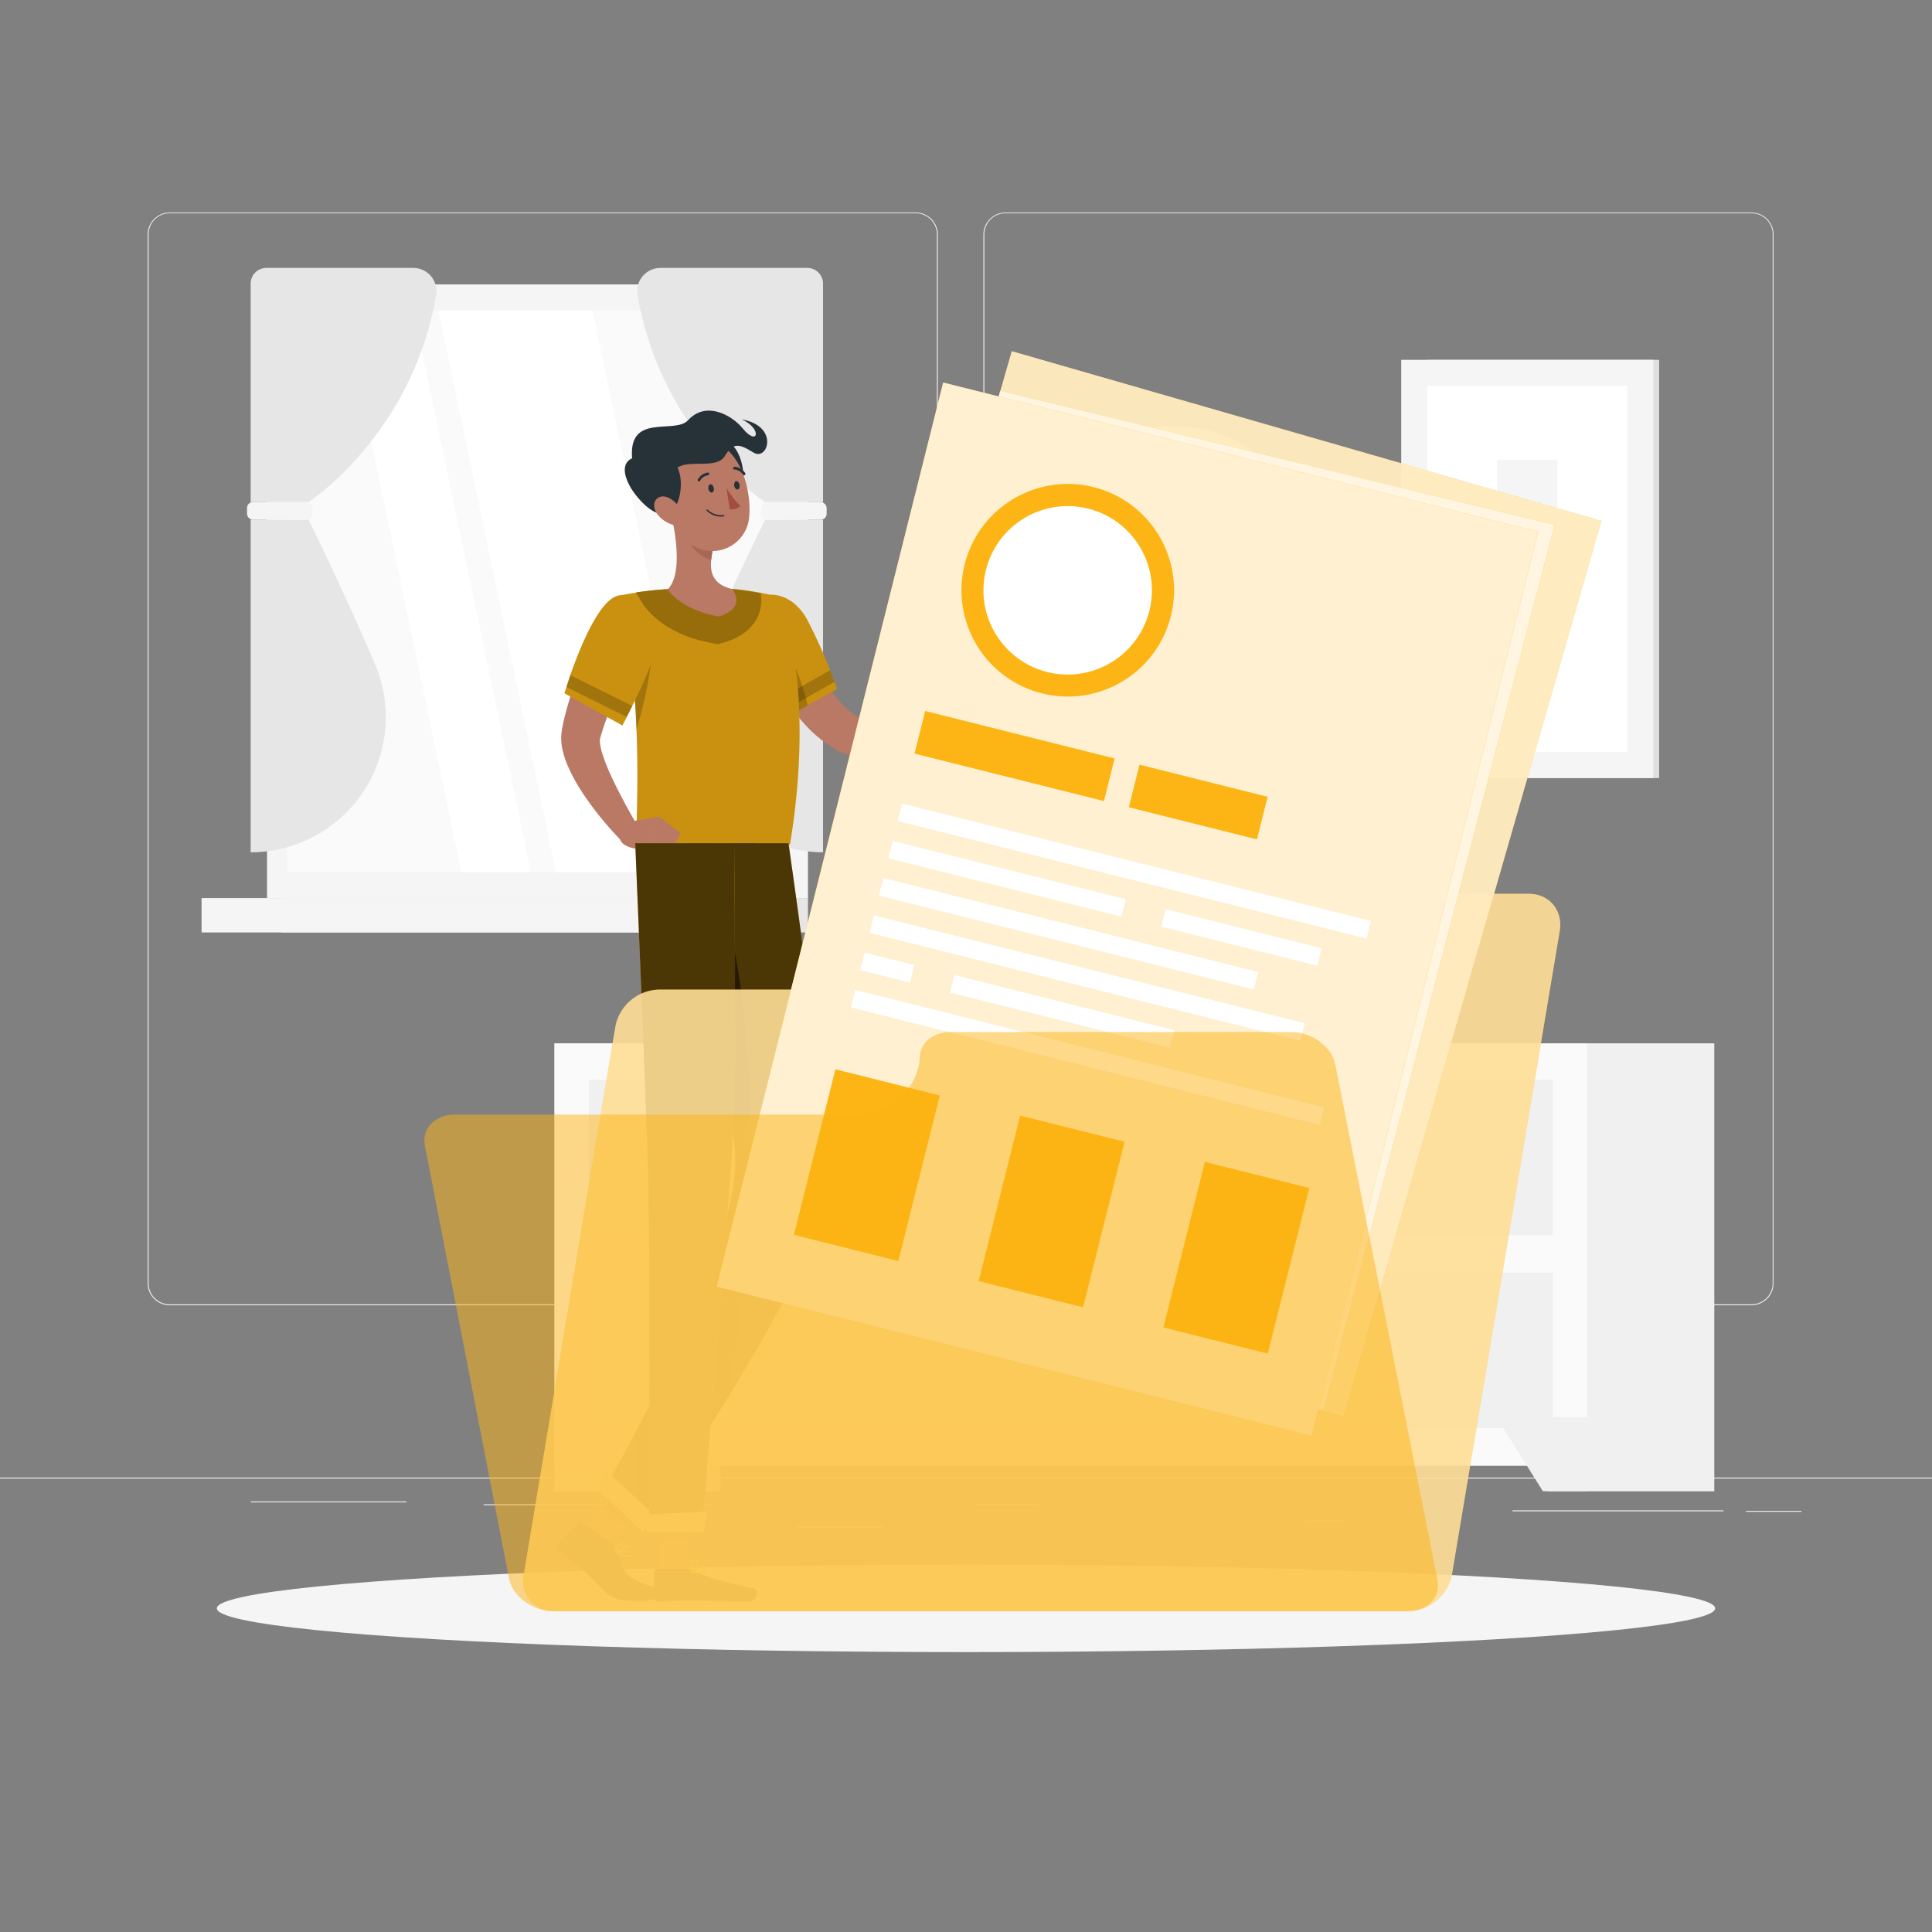 <svg xmlns="http://www.w3.org/2000/svg" viewBox="0 0 500 500"><rect x="0" y="0" width="500" height="500" fill="#808080" stroke="none"/><g id="background-complete--inject-37"><rect y="382.4" width="500" height="0.25" style="fill:#ebebeb"></rect><rect x="337.85" y="393.56" width="10.48" height="0.25" style="fill:#ebebeb"></rect><rect x="64.93" y="388.56" width="40.25" height="0.25" style="fill:#ebebeb"></rect><rect x="125.18" y="389.3" width="59.15" height="0.25" style="fill:#ebebeb"></rect><rect x="251.97" y="389.3" width="17.03" height="0.25" style="fill:#ebebeb"></rect><rect x="391.44" y="390.88" width="54.6" height="0.25" style="fill:#ebebeb"></rect><rect x="206.22" y="395" width="22.56" height="0.25" style="fill:#ebebeb"></rect><rect x="451.88" y="391.01" width="14.31" height="0.25" style="fill:#ebebeb"></rect><path d="M237,337.8H43.91a5.71,5.71,0,0,1-5.7-5.71V60.66A5.71,5.71,0,0,1,43.91,55H237a5.71,5.71,0,0,1,5.71,5.71V332.09A5.71,5.71,0,0,1,237,337.8ZM43.91,55.2a5.46,5.46,0,0,0-5.45,5.46V332.09a5.46,5.46,0,0,0,5.45,5.46H237a5.47,5.47,0,0,0,5.46-5.46V60.66A5.47,5.47,0,0,0,237,55.2Z" style="fill:#ebebeb"></path><path d="M453.31,337.8H260.21a5.72,5.72,0,0,1-5.71-5.71V60.66A5.72,5.72,0,0,1,260.21,55h193.1A5.71,5.71,0,0,1,459,60.66V332.09A5.71,5.71,0,0,1,453.31,337.8ZM260.21,55.2a5.47,5.47,0,0,0-5.46,5.46V332.09a5.47,5.47,0,0,0,5.46,5.46h193.1a5.47,5.47,0,0,0,5.46-5.46V60.66a5.47,5.47,0,0,0-5.46-5.46Z" style="fill:#ebebeb"></path><rect x="72.81" y="73.63" width="136.28" height="158.8" transform="translate(281.91 306.06) rotate(180)" style="fill:#f5f5f5"></rect><rect x="69.11" y="73.63" width="138.25" height="158.8" transform="translate(276.47 306.06) rotate(180)" style="fill:#f5f5f5"></rect><rect x="72.81" y="232.43" width="136.28" height="8.9" transform="translate(281.91 473.75) rotate(180)" style="fill:#e6e6e6"></rect><rect x="52.18" y="232.43" width="130.15" height="8.9" transform="translate(234.5 473.75) rotate(180)" style="fill:#f5f5f5"></rect><rect x="65.57" y="89.09" width="145.33" height="127.88" transform="translate(291.27 14.79) rotate(90)" style="fill:#fafafa"></rect><polygon points="183.78 225.69 153.34 80.37 113.45 80.37 143.88 225.69 183.78 225.69" style="fill:#fff"></polygon><polygon points="137.42 225.69 106.99 80.37 88.97 80.37 119.41 225.69 137.42 225.69" style="fill:#fff"></polygon><rect x="9.11" y="144.64" width="131.03" height="0.66" transform="translate(219.59 70.35) rotate(90)" style="fill:#fff"></rect><path d="M213,73.4v56.54H198s-26.88-17.53-33-53.6a6,6,0,0,1,5.9-7h38A4.07,4.07,0,0,1,213,73.4Z" style="fill:#e6e6e6"></path><path d="M213,220.57V134.5H198s-8.6,17.38-17.18,37.36A35,35,0,0,0,213,220.57Z" style="fill:#e6e6e6"></path><rect x="196.97" y="129.94" width="16.97" height="4.56" rx="1.5" transform="translate(410.9 264.44) rotate(180)" style="fill:#f5f5f5"></rect><path d="M64.87,73.4v56.54h15s26.88-17.53,33-53.6a6,6,0,0,0-5.9-7h-38A4.07,4.07,0,0,0,64.87,73.4Z" style="fill:#e6e6e6"></path><path d="M64.87,220.57V134.5h15s8.6,17.38,17.18,37.36a35,35,0,0,1-32.14,48.71Z" style="fill:#e6e6e6"></path><rect x="63.93" y="129.94" width="16.97" height="4.56" rx="1.5" style="fill:#f5f5f5"></rect><rect x="369.37" y="93.13" width="60.03" height="108.23" transform="translate(798.76 294.49) rotate(180)" style="fill:#e0e0e0"></rect><rect x="362.64" y="93.13" width="65.22" height="108.23" transform="translate(790.5 294.49) rotate(180)" style="fill:#f5f5f5"></rect><rect x="347.86" y="121.36" width="94.78" height="51.77" transform="translate(542.49 -248.01) rotate(90)" style="fill:#fff"></rect><rect x="388.24" y="118.19" width="14.01" height="15.59" transform="translate(521.23 -269.27) rotate(90)" style="fill:#f5f5f5"></rect><rect x="388.24" y="139.45" width="14.01" height="15.59" transform="translate(542.49 -248.01) rotate(90)" style="fill:#f5f5f5"></rect><rect x="388.24" y="160.71" width="14.01" height="15.59" transform="translate(563.75 -226.75) rotate(90)" style="fill:#f5f5f5"></rect><path d="M305.16,176a32.84,32.84,0,0,0,0-65.67h-2V176Z" style="fill:#e6e6e6"></path><circle cx="303.14" cy="143.2" r="32.83" transform="translate(-25.02 74.58) rotate(-13.48)" style="fill:#f5f5f5"></circle><circle cx="303.14" cy="143.2" r="24.76" transform="translate(-19.14 50.81) rotate(-9.29)" style="fill:#fff"></circle><polygon points="292.9 152.41 290.97 149.64 301.27 142.46 297.87 125.92 301.17 125.24 305.02 143.95 292.9 152.41" style="fill:#e6e6e6"></polygon><rect x="143.5" y="270" width="42.91" height="115.94" transform="translate(329.91 655.95) rotate(180)" style="fill:#e6e6e6"></rect><polygon points="154.96 385.94 143.5 385.94 143.5 366.74 166.97 366.74 154.96 385.94" style="fill:#f0f0f0"></polygon><rect x="400.76" y="270" width="42.91" height="115.94" transform="translate(844.42 655.95) rotate(180)" style="fill:#f0f0f0"></rect><rect x="143.5" y="270" width="267.26" height="109.33" transform="translate(554.26 649.34) rotate(180)" style="fill:#fafafa"></rect><polygon points="399.3 385.94 410.76 385.94 410.76 366.74 387.28 366.74 399.3 385.94" style="fill:#f0f0f0"></polygon><rect x="152.39" y="279.4" width="249.48" height="40.24" transform="translate(554.26 599.05) rotate(180)" style="fill:#f0f0f0"></rect><rect x="152.39" y="329.37" width="249.48" height="40.24" transform="translate(554.26 698.98) rotate(180)" style="fill:#f0f0f0"></rect><circle cx="335.9" cy="249.72" r="8.96" style="fill:#f5f5f5"></circle><path d="M342.22,254a7,7,0,1,0,7-7A7,7,0,0,0,342.22,254Z" style="fill:#f5f5f5"></path><circle cx="320.57" cy="253.99" r="8.96" style="fill:#f5f5f5"></circle><circle cx="305.88" cy="251.36" r="8.96" style="fill:#f5f5f5"></circle><path d="M373.89,252.53S372.66,270,325.51,270s-48.38-17.47-48.38-17.47Z" style="fill:#e6e6e6"></path></g><g id="Shadow--inject-37"><ellipse cx="250" cy="416.24" rx="193.89" ry="11.32" style="fill:#f5f5f5"></ellipse></g><g id="Character--inject-37"><path d="M206.3,160.64c.13.44.36,1.11.56,1.67l.64,1.79c.44,1.19.92,2.37,1.43,3.54a69.89,69.89,0,0,0,3.36,6.77c2.46,4.3,5.45,8.19,9,10.68l.62.43s0,0,0,0,0,.07.15.09a4.17,4.17,0,0,0,1.93-.53,24.57,24.57,0,0,0,5.6-4.07,76.18,76.18,0,0,0,5.49-5.57c1.78-2,3.53-4.07,5.18-6.1l4.77,2.88a71,71,0,0,1-9.27,14.68,31.22,31.22,0,0,1-7.1,6.44,14.09,14.09,0,0,1-5.84,2.13,10.34,10.34,0,0,1-3.94-.36,9.86,9.86,0,0,1-1.9-.78l-1.15-.64a33.13,33.13,0,0,1-7.51-6.2,47.87,47.87,0,0,1-5.56-7.4,63,63,0,0,1-4.17-8c-.59-1.36-1.15-2.74-1.66-4.13-.26-.7-.51-1.4-.74-2.12s-.44-1.38-.68-2.27Z" style="fill:#b97964"></path><path d="M216.63,178.31l-12.79,7.08s-.38-.55-1-1.5c-.45-.7-1-1.62-1.7-2.7-3.76-6.11-10-17.27-8.37-22,2.49-7.28,11.67-7.16,16.18,1.28a132,132,0,0,1,5.85,12.94c.47,1.18.86,2.21,1.16,3C216.39,177.62,216.63,178.31,216.63,178.31Z" style="fill:#FCB514"></path><path d="M216.63,178.31l-12.79,7.08s-.38-.55-1-1.5c-.45-.7-1-1.62-1.7-2.7-3.76-6.11-10-17.27-8.37-22,2.49-7.28,11.67-7.16,16.18,1.28a132,132,0,0,1,5.85,12.94c.47,1.18.86,2.21,1.16,3C216.39,177.62,216.63,178.31,216.63,178.31Z" style="opacity:0.2"></path><path d="M216,176.46l-13.12,7.43c-.45-.7-1-1.62-1.7-2.7l13.66-7.74C215.27,174.63,215.66,175.66,216,176.46Z" style="opacity:0.2"></path><path d="M192.58,160.07c2.86-1.38,6.16-.23,9.62,5.25S208.63,180,209,182.57l-5.11,2.82S191.53,167.36,192.58,160.07Z" style="opacity:0.2"></path><path d="M204.44,218.61H164.79c-.28-3.54.54-15.06-.07-29.73a188.37,188.37,0,0,0-3.94-32.34c-.18-.8-.36-1.59-.55-2.39,0,0,2-.41,4.89-.83,2.39-.35,5.39-.71,8.33-.85a147.89,147.89,0,0,1,16.85,0c2.59.24,5.12.67,7.14,1.06,2.58.52,4.34,1,4.34,1S211.31,176.92,204.44,218.61Z" style="fill:#FCB514"></path><path d="M204.44,218.61H164.79c-.28-3.54.54-15.06-.07-29.73a188.37,188.37,0,0,0-3.94-32.34c-.18-.8-.36-1.59-.55-2.39,0,0,2-.41,4.89-.83,2.39-.35,5.39-.71,8.33-.85a147.89,147.89,0,0,1,16.85,0c2.59.24,5.12.67,7.14,1.06,2.58.52,4.34,1,4.34,1S211.31,176.92,204.44,218.61Z" style="opacity:0.2"></path><polygon points="150.37 395.86 156.25 401.12 167.43 389.47 161.56 384.21 150.37 395.86" style="fill:#b97964"></polygon><polygon points="170.5 406.81 177.91 406.81 178.88 389.64 171.46 389.64 170.5 406.81" style="fill:#b97964"></polygon><polygon points="167.43 389.48 161.66 395.48 155.78 390.22 161.55 384.21 167.43 389.48" style="fill:#a76755"></polygon><polygon points="171.46 389.65 178.88 389.65 178.38 398.5 170.96 398.5 171.46 389.65" style="fill:#a76755"></polygon><path d="M204.06,218.23s7.81,54.06,10.48,83.49c2.14,23.6-48.91,94-48.91,94l-9.88-9.29s37.29-63.11,34.42-89.39c-2.78-25.46-12.2-78.84-12.2-78.84Z" style="fill:#FCB514"></path><path d="M204.06,218.23s7.81,54.06,10.48,83.49c2.14,23.6-48.91,94-48.91,94l-9.88-9.29s37.29-63.11,34.42-89.39c-2.78-25.46-12.2-78.84-12.2-78.84Z" style="opacity:0.7"></path><path d="M178.3,406H170a.53.53,0,0,0-.55.51l-.4,6.59a1.32,1.32,0,0,0,1.3,1.32c2.9-.05,4.28-.23,8-.23,2.25,0,11.83.24,14.94.24s3-3.08,1.71-3.36c-5.92-1.25-13.25-3-15.34-4.61A2.07,2.07,0,0,0,178.3,406Z" style="fill:#263238"></path><path d="M157.87,399l-7.15-4.81a.66.66,0,0,0-.81,0l-5.46,5.51a1.1,1.1,0,0,0,.26,1.68c4.56,3.51,7.85,6.15,10.44,9.07,3,3.42,4.63,3.9,11.63,3.9,3.24,0,5.07-2.73,3.75-3.15-11.67-3.69-8.55-5.3-11.38-10.71A4.14,4.14,0,0,0,157.87,399Z" style="fill:#263238"></path><path d="M239.38,170.6l2.55-8.16,6.62,4.85s-3.62,7.27-6.07,6.61Z" style="fill:#b97964"></path><polygon points="248.9 159.32 252.63 163.89 248.55 167.29 241.93 162.44 248.9 159.32" style="fill:#b97964"></polygon><path d="M164.72,188.88a188.37,188.37,0,0,0-3.94-32.34c2.65-.23,7.18,0,7.93,4.31C169.52,165.45,168.5,176.27,164.72,188.88Z" style="opacity:0.2"></path><path d="M190.17,297.06c-1.43-13.11-4.63-33.65-7.38-50.47,1.44-2.82,5.47-8.52,5.47-8.52,3.62,12.51,11.49,59.66.27,123.35-11.7,18.86-22.9,34.32-22.9,34.32l-1.53-24.32C174.91,351.08,192.16,315.25,190.17,297.06Z" style="opacity:0.5"></path><path d="M167.42,164.92l-1.75,3q-.9,1.56-1.74,3.15-1.71,3.18-3.29,6.4c-1,2.15-2,4.31-2.89,6.47a67.9,67.9,0,0,0-2.25,6.51l-.12.4-.06.21c0,.06,0,0,0,0a.44.44,0,0,0-.06.18,4.72,4.72,0,0,0,0,.93,14.2,14.2,0,0,0,.59,2.78,48.34,48.34,0,0,0,2.53,6.34c2,4.3,4.43,8.67,6.86,12.89l-4.39,3.43A84.65,84.65,0,0,1,151,205.55a47.18,47.18,0,0,1-4-7.21,23.81,23.81,0,0,1-1.46-4.46,13.91,13.91,0,0,1-.3-2.81,10.22,10.22,0,0,1,.12-1.7l.07-.41,0-.26.11-.51a72.82,72.82,0,0,1,4.95-15.34c1.05-2.42,2.2-4.78,3.43-7.09.62-1.16,1.25-2.3,1.91-3.44s1.31-2.22,2.09-3.43Z" style="fill:#b97964"></path><path d="M170.07,167.65a139.5,139.5,0,0,1-6.43,15c-.53,1.1-1,2.08-1.42,2.87-.7,1.39-1.14,2.23-1.14,2.23l-15-8.32s.19-.63.53-1.69c.26-.8.6-1.85,1-3.06,2.5-7.13,7.61-19.85,12.62-20.58C167.72,153.06,173.11,158.66,170.07,167.65Z" style="fill:#FCB514"></path><path d="M163.64,182.7c-.53,1.1-1,2.08-1.42,2.87l-15.63-7.78c.26-.8.6-1.85,1-3.06Z" style="opacity:0.2"></path><path d="M180.93,407.24a9.5,9.5,0,0,1-2-.26.2.2,0,0,1-.14-.14.18.18,0,0,1,.08-.17c.23-.17,2.34-1.6,3.24-1.25a.65.65,0,0,1,.4.49,1,1,0,0,1-.22.94A2,2,0,0,1,180.93,407.24Zm-1.5-.51c1.33.26,2.3.22,2.65-.12a.64.64,0,0,0,.12-.62.3.3,0,0,0-.19-.24C181.52,405.56,180.29,406.18,179.43,406.73Z" style="fill:#FCB514"></path><path d="M179,407a.13.13,0,0,1-.08,0,.18.18,0,0,1-.09-.14c0-.09-.17-2.22.58-2.94a.85.85,0,0,1,.73-.24.68.68,0,0,1,.63.52c.17.81-.94,2.36-1.68,2.8Zm1-3a.5.5,0,0,0-.37.15,3.82,3.82,0,0,0-.49,2.35c.64-.54,1.38-1.72,1.27-2.25,0-.1-.08-.22-.33-.25Z" style="fill:#FCB514"></path><path d="M162.67,403a9.23,9.23,0,0,1-3.7-1.43.17.17,0,0,1-.08-.18.18.18,0,0,1,.15-.14c.4,0,3.91-.26,4.59.54a.56.56,0,0,1,.1.5.86.86,0,0,1-.52.62A1.53,1.53,0,0,1,162.67,403Zm-3-1.44c1.6.88,2.86,1.26,3.42,1a.55.55,0,0,0,.33-.39.19.19,0,0,0,0-.19C163,401.6,161.08,401.53,159.65,401.59Z" style="fill:#FCB514"></path><path d="M159.06,401.63a.18.18,0,0,1-.15-.08.2.2,0,0,1,0-.17c.06-.12,1.4-2.84,3.11-2,.47.23.52.51.48.7-.18.8-2.41,1.54-3.43,1.57Zm2.31-2.07c-.91,0-1.69,1.16-2,1.7,1.07-.14,2.69-.8,2.79-1.27,0-.11-.08-.21-.29-.32A1.12,1.12,0,0,0,161.37,399.56Z" style="fill:#FCB514"></path><path d="M163.25,212.61l7.38-1.28-3.79,8.54s-6.74,0-6.43-3.51Z" style="fill:#b97964"></path><polygon points="176.13 215.62 172.67 222.52 166.84 219.87 170.63 211.33 176.13 215.62" style="fill:#b97964"></polygon><polygon points="155.15 385.89 166.23 396.31 169.79 392.48 157.13 380.94 155.15 385.89" style="fill:#FCB514"></polygon><polygon points="155.15 385.89 166.23 396.31 169.79 392.48 157.13 380.94 155.15 385.89" style="fill:#fff;opacity:0.7"></polygon><path d="M190,218.23s.71,56.66-.49,77.88c-1.32,23.25-7.91,100.25-7.91,100.25H168s.4-75.13-.41-98.14c-.89-25-3.19-80-3.19-80Z" style="fill:#FCB514"></path><path d="M190,218.23s.71,56.66-.49,77.88c-1.32,23.25-7.91,100.25-7.91,100.25H168s.4-75.13-.41-98.14c-.89-25-3.19-80-3.19-80Z" style="opacity:0.7"></path><polygon points="167.43 396.36 182.1 396.36 182.92 391.21 166.72 392.01 167.43 396.36" style="fill:#FCB514"></polygon><polygon points="167.43 396.36 182.1 396.36 182.92 391.21 166.72 392.01 167.43 396.36" style="fill:#fff;opacity:0.7"></polygon><path d="M170.07,167.65a139.5,139.5,0,0,1-6.43,15c-.53,1.1-1,2.08-1.42,2.87-.7,1.39-1.14,2.23-1.14,2.23l-15-8.32s.19-.63.53-1.69c.26-.8.6-1.85,1-3.06,2.5-7.13,7.61-19.85,12.62-20.58C167.72,153.06,173.11,158.66,170.07,167.65Z" style="opacity:0.2"></path><path d="M196.63,158.24c-.8,2.65-3,6.19-9.15,8l-1.6.48-1.63-.29c-12.55-2.25-17.17-9-18-10.31l-1.68-2.8c2.39-.35,5.39-.71,8.33-.85a147.89,147.89,0,0,1,16.85,0c2.59.24,5.12.67,7.14,1.06A10.3,10.3,0,0,1,196.63,158.24Z" style="fill:#FCB514"></path><path d="M196.63,158.24c-.8,2.65-3,6.19-9.15,8l-1.6.48-1.63-.29c-12.55-2.25-17.17-9-18-10.31l-1.68-2.8c2.39-.35,5.39-.71,8.33-.85a147.89,147.89,0,0,1,16.85,0c2.59.24,5.12.67,7.14,1.06A10.3,10.3,0,0,1,196.63,158.24Z" style="opacity:0.4"></path><path d="M186,159.54c-10.06-1.81-13.21-7-13.21-7,3.67-3.62,2.26-13.51,1-18.94l4.51,3.74,6.14,5.1a19.92,19.92,0,0,0-.39,2.48c-.33,3.33.53,6.36,5.43,7.52C189.5,152.41,193.56,157.29,186,159.54Z" style="fill:#b97964"></path><path d="M184.46,142.41a19.92,19.92,0,0,0-.39,2.48c-2.29-.46-5.35-2.9-5.67-5.24a10.66,10.66,0,0,1-.08-2.34Z" style="fill:#a76755"></path><path d="M188.63,114.63c3.66,1.65,5.69,11.94,1,14.16S181.71,111.5,188.63,114.63Z" style="fill:#263238"></path><path d="M172,125.76c1.57,7.21,2.12,11.5,6.38,14.79a9.6,9.6,0,0,0,15.52-6.91c.56-6.71-2.1-17.37-9.69-19.41A9.7,9.7,0,0,0,172,125.76Z" style="fill:#b97964"></path><path d="M163.59,118.61c-3.51,1.55-1.52,6.35.87,9.4,3.31,4.24,6.81,6.22,9.19,4.27,2.14-1.07,3.55-7.38,1.69-11.27,3.29-2.17,10.12.51,12.25-3s3.65-3.22,7.4-.9,6.75-6.85-3-8.56c5.4,2.43,4.16,7.16.21,2.31-2.79-3.42-9.48-7.2-14.13-2.1C174.64,112.48,162.59,106.73,163.59,118.61Z" style="fill:#263238"></path><path d="M170.29,133.28a8,8,0,0,0,4.58,2.73c2.27.38,2.78-1.72,1.63-3.76-1-1.83-3.48-4.24-5.51-3.7S168.82,131.51,170.29,133.28Z" style="fill:#b97964"></path><path d="M183.33,126.48c.09.59.48,1,.87,1s.63-.56.53-1.15-.47-1-.86-1S183.24,125.88,183.33,126.48Z" style="fill:#263238"></path><path d="M190,125.68c.09.59.48,1,.87,1s.63-.57.54-1.16-.48-1-.87-1S190,125.09,190,125.68Z" style="fill:#263238"></path><path d="M188,126.23a22.46,22.46,0,0,0,3.62,4.72,3.4,3.4,0,0,1-2.76.86Z" style="fill:#a24e3f"></path><path d="M186.63,133.69a5.16,5.16,0,0,1-3.73-1.53.18.18,0,0,1,0-.25.18.18,0,0,1,.25,0,5,5,0,0,0,4.12,1.37.17.17,0,0,1,.19.16.16.16,0,0,1-.15.19A5.58,5.58,0,0,1,186.63,133.69Z" style="fill:#263238"></path><path d="M180.92,124.56a.33.33,0,0,1-.17,0,.36.36,0,0,1-.14-.48,3.44,3.44,0,0,1,2.63-1.78.36.36,0,0,1,0,.71h0a2.65,2.65,0,0,0-2.05,1.41A.36.36,0,0,1,180.92,124.56Z" style="fill:#263238"></path><path d="M192.57,123a.36.36,0,0,1-.29-.16,2.92,2.92,0,0,0-2.22-1.34.35.35,0,0,1-.35-.35.35.35,0,0,1,.35-.35,3.55,3.55,0,0,1,2.8,1.65.35.35,0,0,1-.09.49A.36.36,0,0,1,192.57,123Z" style="fill:#263238"></path></g><g id="Folder--inject-37"><g style="opacity:0.9"><path d="M296.94,238.73h0a11.8,11.8,0,0,1,10.57-7.42h88.16c5.28,0,8.85,4.28,8,9.57L375.78,407.39A11.78,11.78,0,0,1,364.61,417H143.55a7.88,7.88,0,0,1-8-9.57l23.71-141.75a11.79,11.79,0,0,1,11.17-9.57H272.25C282.67,256.07,292.9,248.88,296.94,238.73Z" style="fill:#FCB514;opacity:0.9"></path></g><path d="M296.94,238.73h0a11.8,11.8,0,0,1,10.57-7.42h88.16c5.28,0,8.85,4.28,8,9.57L375.78,407.39A11.78,11.78,0,0,1,364.61,417H143.55a7.88,7.88,0,0,1-8-9.57l23.71-141.75a11.79,11.79,0,0,1,11.17-9.57H272.25C282.67,256.07,292.9,248.88,296.94,238.73Z" style="fill:#fff;opacity:0.5"></path><path d="M261.85,90.89l-66.71,231.8,152.6,43.91,66.7-231.8Z" style="fill:#FCB514;opacity:0.9"></path><path d="M261.85,90.89l-66.71,231.8,152.6,43.91,66.7-231.8Z" style="fill:#fff;opacity:0.7"></path><path d="M258.89,101.16,195.14,322.69l147.41,42.42L402.3,135.83Z" style="fill:#FCB514;opacity:0.9;mix-blend-mode:multiply"></path><path d="M258.89,101.16,195.14,322.69l147.41,42.42L402.3,135.83Z" style="fill:#FCB514;opacity:0.6"></path><g style="opacity:0.9"><path d="M258.89,101.16,195.14,322.69l147.41,42.42L402.3,135.83Z" style="fill:#fff;opacity:0.9;mix-blend-mode:multiply"></path><path d="M258.89,101.16,195.14,322.69l147.41,42.42L402.3,135.83Z" style="fill:#fff;opacity:0.6"></path></g><circle cx="292.21" cy="145.79" r="27.51" transform="translate(-9.89 269.8) rotate(-48.83)" style="fill:#FCB514"></circle><path d="M286.18,166.73a21.8,21.8,0,1,1,27-14.91A21.79,21.79,0,0,1,286.18,166.73Z" style="fill:#fff"></path><rect x="251.69" y="182.49" width="50.54" height="11.36" transform="translate(62.83 -69.25) rotate(16.05)" style="fill:#FCB514"></rect><rect x="221.16" y="270.58" width="27.86" height="44.16" transform="translate(90.1 -53.6) rotate(16.05)" style="fill:#FCB514"></rect><rect x="315.9" y="297.84" width="27.86" height="44.16" transform="translate(101.33 -78.73) rotate(16.05)" style="fill:#FCB514"></rect><rect x="268.53" y="284.21" width="27.86" height="44.16" transform="translate(95.71 -66.16) rotate(16.05)" style="fill:#FCB514"></rect><rect x="306.96" y="196.04" width="34.19" height="11.36" transform="translate(68.42 -81.75) rotate(16.05)" style="fill:#FCB514"></rect><rect x="244.33" y="216.64" width="125.11" height="4.68" transform="translate(72.52 -76.32) rotate(16.05)" style="fill:#fff"></rect><rect x="242.81" y="217.5" width="62.21" height="4.68" transform="translate(71.47 -67.17) rotate(16.05)" style="fill:#fff"></rect><rect x="313.22" y="234.8" width="41.61" height="4.68" transform="translate(78.6 -83.12) rotate(16.05)" style="fill:#fff"></rect><rect x="239.32" y="232.28" width="100.01" height="4.68" transform="translate(76.16 -70.86) rotate(16.05)" style="fill:#fff"></rect><rect x="236.28" y="243.91" width="114.96" height="4.68" transform="matrix(0.96, 0.28, -0.28, 0.96, 79.55, -71.63)" style="fill:#fff"></rect><rect x="235.51" y="239.41" width="13.28" height="4.68" transform="translate(76.29 -57.54) rotate(16.05)" style="fill:#fff"></rect><rect x="257.62" y="252.3" width="58.68" height="4.68" transform="translate(81.61 -69.42) rotate(16.05)" style="fill:#fff"></rect><rect x="230.58" y="264.43" width="125.11" height="4.68" transform="translate(85.2 -70.66) rotate(16.05)" style="fill:#fff"></rect><path d="M244.09,99l-58.65,234,154,38.61,58.64-234Z" style="fill:#FCB514"></path><path d="M244.09,99l-58.65,234,154,38.61,58.64-234Z" style="fill:#fff;opacity:0.8"></path><circle cx="276.33" cy="152.78" r="27.51" transform="translate(-38.94 135.36) rotate(-25.78)" style="fill:#FCB514"></circle><circle cx="276.33" cy="152.78" r="21.8" transform="translate(76.29 397.09) rotate(-79.63)" style="fill:#fff"></circle><rect x="237.29" y="189.98" width="50.54" height="11.36" transform="translate(55.45 -57.96) rotate(14.07)" style="fill:#FCB514"></rect><rect x="210.4" y="279.46" width="27.86" height="44.16" transform="translate(80.05 -45.49) rotate(14.07)" style="fill:#FCB514"></rect><rect x="306.02" y="303.43" width="27.86" height="44.16" transform="translate(88.74 -68.02) rotate(14.07)" style="fill:#FCB514"></rect><rect x="258.21" y="291.45" width="27.86" height="44.16" transform="translate(84.4 -56.76) rotate(14.07)" style="fill:#FCB514"></rect><rect x="293" y="201.9" width="34.19" height="11.36" transform="translate(59.77 -69.17) rotate(14.07)" style="fill:#FCB514"></rect><rect x="230.98" y="223.08" width="125.11" height="4.68" transform="translate(63.61 -64.6) rotate(14.07)" style="fill:#fff"></rect><rect x="229.51" y="225.08" width="62.21" height="4.68" transform="translate(63.11 -56.54) rotate(14.07)" style="fill:#fff"></rect><rect x="300.48" y="240.29" width="41.61" height="4.68" transform="translate(68.63 -70.84) rotate(14.07)" style="fill:#fff"></rect><rect x="226.52" y="239.32" width="100.01" height="4.68" transform="translate(67.05 -59.98) rotate(14.07)" style="fill:#fff"></rect><rect x="223.88" y="250.79" width="114.96" height="4.68" transform="translate(69.99 -60.81) rotate(14.07)" style="fill:#fff"></rect><rect x="222.99" y="248.08" width="13.28" height="4.68" transform="translate(67.77 -48.31) rotate(14.07)" style="fill:#fff"></rect><rect x="245.52" y="259.41" width="58.68" height="4.68" transform="translate(71.89 -58.97) rotate(14.07)" style="fill:#fff"></rect><rect x="218.89" y="271.32" width="125.11" height="4.68" transform="translate(74.98 -60.22) rotate(14.07)" style="fill:#fff"></rect><path d="M238.06,273.49h0c.19-3.75,3.47-6.4,7.93-6.4h88.17c5.28,0,10.37,3.69,11.37,8.25L372,408.7c1,4.56-2.48,8.26-7.76,8.26H143.15c-5.29,0-10.38-3.7-11.38-8.26L110,296.71c-1-4.56,2.48-8.26,7.77-8.26H219.55C230,288.45,237.64,282.25,238.06,273.49Z" style="fill:#FCB514;opacity:0.5"></path></g></svg>
